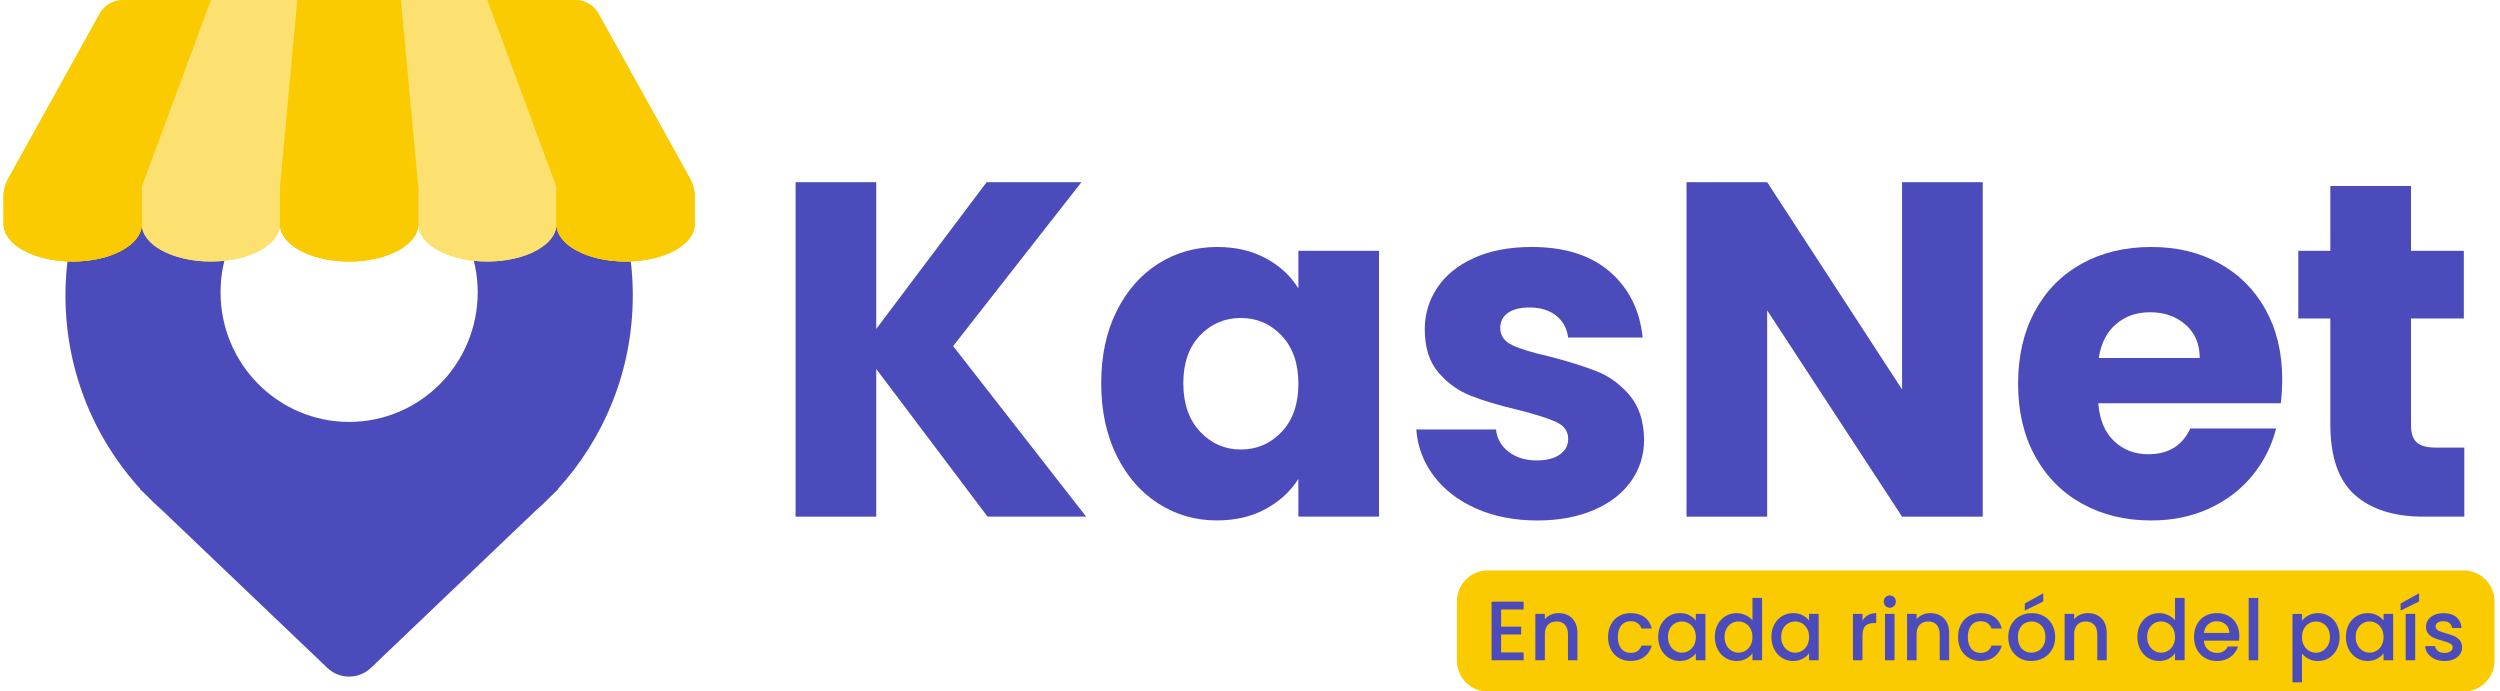 <svg class="brxe-svg" id="brxe-ktcmju" xmlns="http://www.w3.org/2000/svg" width="141" height="39" viewBox="0 0 141 39" fill="none"><g clip-path="url(#clip0_2297_17803)"><path d="M55.699 29.139L49.42 20.81V29.139H44.871V10.276H49.42V18.552L55.645 10.276H60.992L53.756 19.519L61.258 29.138H55.697L55.699 29.139Z" fill="#4B4BBC"></path><path d="M62.974 17.558C63.55 16.394 64.335 15.499 65.328 14.871C66.321 14.244 67.43 13.93 68.653 13.93C69.699 13.93 70.617 14.146 71.406 14.575C72.195 15.005 72.802 15.569 73.228 16.268V14.145H77.777V29.138H73.228V27.015C72.785 27.714 72.168 28.278 71.379 28.708C70.589 29.138 69.671 29.352 68.626 29.352C67.42 29.352 66.321 29.034 65.327 28.398C64.334 27.762 63.549 26.858 62.973 25.685C62.396 24.511 62.108 23.155 62.108 21.614C62.108 20.073 62.395 18.721 62.973 17.557L62.974 17.558ZM72.285 18.928C71.655 18.265 70.888 17.934 69.984 17.934C69.079 17.934 68.312 18.261 67.683 18.915C67.053 19.57 66.739 20.47 66.739 21.616C66.739 22.762 67.053 23.672 67.683 24.344C68.312 25.015 69.079 25.352 69.984 25.352C70.888 25.352 71.655 25.021 72.285 24.358C72.914 23.695 73.229 22.791 73.229 21.644C73.229 20.498 72.914 19.593 72.285 18.93V18.928Z" fill="#4B4BBC"></path><path d="M83.257 28.682C82.246 28.234 81.448 27.621 80.863 26.841C80.278 26.062 79.95 25.188 79.879 24.221H84.374C84.428 24.742 84.667 25.161 85.092 25.485C85.518 25.807 86.041 25.968 86.662 25.968C87.23 25.968 87.669 25.857 87.979 25.632C88.289 25.408 88.445 25.117 88.445 24.759C88.445 24.328 88.223 24.012 87.779 23.805C87.336 23.6 86.617 23.371 85.624 23.119C84.56 22.868 83.673 22.605 82.964 22.327C82.255 22.049 81.643 21.611 81.129 21.01C80.614 20.41 80.357 19.6 80.357 18.579C80.357 17.719 80.592 16.936 81.062 16.228C81.532 15.52 82.224 14.96 83.137 14.548C84.05 14.136 85.136 13.93 86.395 13.93C88.257 13.93 89.724 14.397 90.797 15.328C91.871 16.259 92.487 17.495 92.646 19.035H88.444C88.373 18.516 88.147 18.104 87.766 17.799C87.383 17.495 86.883 17.343 86.263 17.343C85.731 17.343 85.323 17.447 85.04 17.652C84.755 17.859 84.614 18.141 84.614 18.499C84.614 18.929 84.84 19.252 85.292 19.466C85.744 19.681 86.449 19.896 87.407 20.11C88.506 20.397 89.402 20.679 90.093 20.957C90.785 21.235 91.392 21.683 91.915 22.301C92.438 22.918 92.709 23.748 92.727 24.786C92.727 25.664 92.483 26.447 91.995 27.137C91.507 27.827 90.807 28.369 89.894 28.763C88.98 29.157 87.92 29.355 86.715 29.355C85.421 29.355 84.268 29.131 83.257 28.683V28.682Z" fill="#4B4BBC"></path><path d="M111.826 29.139H107.277L99.669 17.505V29.139H95.12V10.276H99.669L107.277 21.964V10.276H111.826V29.138V29.139Z" fill="#4B4BBC"></path><path d="M128.639 22.744H118.344C118.415 23.675 118.712 24.388 119.235 24.88C119.757 25.373 120.4 25.619 121.163 25.619C122.298 25.619 123.087 25.135 123.531 24.167H128.372C128.123 25.153 127.675 26.04 127.028 26.828C126.381 27.616 125.57 28.234 124.594 28.682C123.619 29.13 122.528 29.354 121.322 29.354C119.868 29.354 118.572 29.04 117.438 28.413C116.303 27.785 115.416 26.89 114.778 25.726C114.139 24.562 113.82 23.201 113.82 21.642C113.82 20.083 114.135 18.722 114.765 17.558C115.394 16.394 116.277 15.499 117.411 14.871C118.546 14.244 119.85 13.93 121.322 13.93C122.794 13.93 124.035 14.235 125.152 14.844C126.269 15.453 127.143 16.322 127.773 17.451C128.402 18.579 128.717 19.896 128.717 21.401C128.717 21.831 128.691 22.279 128.638 22.744H128.639ZM124.064 20.192C124.064 19.403 123.798 18.777 123.266 18.311C122.733 17.846 122.069 17.612 121.27 17.612C120.472 17.612 119.865 17.836 119.342 18.284C118.818 18.732 118.495 19.367 118.371 20.192H124.064Z" fill="#4B4BBC"></path><path d="M138.987 25.243V29.138H136.672C135.022 29.138 133.737 28.731 132.815 27.916C131.893 27.102 131.431 25.771 131.431 23.926V17.962H129.623V14.146H131.431V10.491H135.981V14.146H138.96V17.962H135.981V23.98C135.981 24.428 136.087 24.75 136.299 24.947C136.512 25.144 136.867 25.243 137.363 25.243H138.986H138.987Z" fill="#4B4BBC"></path><path d="M138.957 32.173H83.903C82.945 32.173 82.169 32.956 82.169 33.921V37.252C82.169 38.217 82.945 39 83.903 39H138.957C139.914 39 140.691 38.217 140.691 37.252V33.921C140.691 32.956 139.914 32.173 138.957 32.173Z" fill="#F9CB00"></path><path d="M84.662 34.376V35.344H85.792V35.785H84.662V36.797H85.933V37.238H84.125V33.934H85.933V34.375H84.662V34.376Z" fill="#4B4BBC"></path><path d="M88.451 34.708C88.613 34.794 88.739 34.92 88.83 35.088C88.921 35.256 88.966 35.458 88.966 35.696V37.238H88.434V35.776C88.434 35.541 88.376 35.362 88.26 35.237C88.144 35.112 87.986 35.05 87.785 35.05C87.584 35.05 87.424 35.113 87.307 35.237C87.189 35.363 87.13 35.542 87.13 35.776V37.238H86.594V34.623H87.13V34.921C87.218 34.814 87.331 34.73 87.467 34.669C87.603 34.609 87.749 34.58 87.903 34.58C88.107 34.58 88.29 34.622 88.451 34.708Z" fill="#4B4BBC"></path><path d="M90.858 35.219C90.967 35.014 91.117 34.858 91.308 34.746C91.499 34.636 91.719 34.58 91.967 34.58C92.281 34.58 92.541 34.654 92.746 34.805C92.952 34.955 93.091 35.169 93.163 35.448H92.583C92.536 35.318 92.461 35.217 92.357 35.144C92.252 35.072 92.123 35.035 91.966 35.035C91.746 35.035 91.571 35.113 91.441 35.27C91.311 35.426 91.246 35.645 91.246 35.927C91.246 36.209 91.311 36.429 91.441 36.587C91.572 36.745 91.747 36.824 91.966 36.824C92.277 36.824 92.482 36.687 92.583 36.411H93.163C93.087 36.677 92.946 36.888 92.739 37.044C92.531 37.201 92.274 37.279 91.966 37.279C91.718 37.279 91.498 37.223 91.307 37.11C91.116 36.998 90.966 36.84 90.857 36.636C90.749 36.431 90.695 36.195 90.695 35.926C90.695 35.657 90.749 35.42 90.857 35.217L90.858 35.219Z" fill="#4B4BBC"></path><path d="M93.684 35.221C93.793 35.019 93.939 34.861 94.126 34.748C94.313 34.636 94.519 34.58 94.746 34.58C94.949 34.58 95.128 34.62 95.28 34.701C95.432 34.782 95.554 34.882 95.645 35.002V34.623H96.187V37.238H95.645V36.849C95.554 36.972 95.43 37.075 95.272 37.157C95.116 37.239 94.936 37.28 94.736 37.28C94.513 37.28 94.309 37.223 94.123 37.107C93.937 36.992 93.791 36.83 93.683 36.623C93.575 36.415 93.521 36.18 93.521 35.917C93.521 35.655 93.575 35.422 93.683 35.22L93.684 35.221ZM95.535 35.459C95.461 35.326 95.365 35.224 95.246 35.155C95.126 35.086 94.998 35.05 94.859 35.05C94.721 35.05 94.592 35.085 94.473 35.152C94.354 35.22 94.257 35.319 94.183 35.45C94.109 35.582 94.073 35.738 94.073 35.917C94.073 36.097 94.109 36.256 94.183 36.392C94.257 36.529 94.354 36.632 94.475 36.704C94.596 36.775 94.724 36.811 94.859 36.811C94.995 36.811 95.126 36.776 95.246 36.706C95.365 36.637 95.461 36.534 95.535 36.4C95.609 36.266 95.646 36.108 95.646 35.927C95.646 35.747 95.609 35.59 95.535 35.457V35.459Z" fill="#4B4BBC"></path><path d="M96.878 35.221C96.986 35.019 97.133 34.861 97.32 34.748C97.507 34.636 97.715 34.58 97.944 34.58C98.113 34.58 98.281 34.616 98.445 34.691C98.61 34.766 98.741 34.864 98.839 34.987V33.724H99.381V37.237H98.839V36.843C98.751 36.97 98.629 37.075 98.474 37.157C98.318 37.239 98.14 37.28 97.939 37.28C97.713 37.28 97.507 37.223 97.32 37.107C97.133 36.992 96.985 36.83 96.878 36.623C96.769 36.415 96.716 36.18 96.716 35.917C96.716 35.655 96.769 35.422 96.878 35.22V35.221ZM98.728 35.459C98.654 35.326 98.558 35.224 98.438 35.155C98.319 35.086 98.19 35.05 98.052 35.05C97.914 35.05 97.785 35.085 97.666 35.152C97.546 35.22 97.45 35.319 97.376 35.45C97.302 35.582 97.265 35.738 97.265 35.917C97.265 36.097 97.302 36.256 97.376 36.392C97.45 36.529 97.546 36.632 97.668 36.704C97.789 36.775 97.917 36.811 98.052 36.811C98.187 36.811 98.319 36.776 98.438 36.706C98.558 36.637 98.654 36.534 98.728 36.4C98.802 36.266 98.839 36.108 98.839 35.927C98.839 35.747 98.802 35.59 98.728 35.457V35.459Z" fill="#4B4BBC"></path><path d="M100.071 35.221C100.179 35.019 100.326 34.861 100.513 34.748C100.7 34.636 100.906 34.58 101.132 34.58C101.336 34.58 101.514 34.62 101.667 34.701C101.819 34.782 101.94 34.882 102.031 35.002V34.623H102.573V37.238H102.031V36.849C101.94 36.972 101.817 37.075 101.659 37.157C101.502 37.239 101.323 37.28 101.122 37.28C100.899 37.28 100.695 37.223 100.51 37.107C100.324 36.992 100.178 36.83 100.07 36.623C99.961 36.415 99.908 36.18 99.908 35.917C99.908 35.655 99.961 35.422 100.07 35.22L100.071 35.221ZM101.922 35.459C101.848 35.326 101.751 35.224 101.632 35.155C101.513 35.086 101.384 35.05 101.246 35.05C101.107 35.05 100.979 35.085 100.859 35.152C100.74 35.22 100.644 35.319 100.57 35.45C100.496 35.582 100.459 35.738 100.459 35.917C100.459 36.097 100.496 36.256 100.57 36.392C100.644 36.529 100.74 36.632 100.862 36.704C100.983 36.775 101.111 36.811 101.246 36.811C101.381 36.811 101.513 36.776 101.632 36.706C101.751 36.637 101.848 36.534 101.922 36.4C101.996 36.266 102.032 36.108 102.032 35.927C102.032 35.747 101.996 35.59 101.922 35.457V35.459Z" fill="#4B4BBC"></path><path d="M105.355 34.692C105.485 34.618 105.641 34.581 105.819 34.581V35.141H105.682C105.472 35.141 105.313 35.195 105.205 35.302C105.096 35.41 105.043 35.596 105.043 35.862V37.239H104.506V34.624H105.043V35.004C105.121 34.871 105.225 34.767 105.356 34.692H105.355Z" fill="#4B4BBC"></path><path d="M106.342 34.177C106.276 34.11 106.244 34.028 106.244 33.931C106.244 33.833 106.277 33.75 106.342 33.684C106.408 33.618 106.489 33.584 106.587 33.584C106.685 33.584 106.761 33.618 106.827 33.684C106.893 33.75 106.926 33.833 106.926 33.931C106.926 34.028 106.893 34.111 106.827 34.177C106.761 34.243 106.682 34.277 106.587 34.277C106.493 34.277 106.408 34.243 106.342 34.177ZM106.851 34.623V37.238H106.314V34.623H106.851Z" fill="#4B4BBC"></path><path d="M109.416 34.708C109.578 34.794 109.704 34.92 109.795 35.088C109.886 35.256 109.931 35.458 109.931 35.696V37.238H109.399V35.776C109.399 35.541 109.341 35.362 109.225 35.237C109.109 35.112 108.95 35.05 108.75 35.05C108.549 35.05 108.389 35.113 108.272 35.237C108.154 35.363 108.095 35.542 108.095 35.776V37.238H107.558V34.623H108.095V34.921C108.183 34.814 108.296 34.73 108.432 34.669C108.568 34.609 108.714 34.58 108.868 34.58C109.072 34.58 109.255 34.622 109.416 34.708Z" fill="#4B4BBC"></path><path d="M110.598 35.219C110.706 35.014 110.856 34.858 111.047 34.746C111.238 34.636 111.458 34.58 111.706 34.58C112.021 34.58 112.28 34.654 112.485 34.805C112.691 34.955 112.83 35.169 112.902 35.448H112.322C112.275 35.318 112.2 35.217 112.096 35.144C111.992 35.072 111.862 35.035 111.705 35.035C111.485 35.035 111.31 35.113 111.18 35.27C111.05 35.426 110.985 35.645 110.985 35.927C110.985 36.209 111.05 36.429 111.18 36.587C111.311 36.745 111.486 36.824 111.705 36.824C112.016 36.824 112.221 36.687 112.322 36.411H112.902C112.827 36.677 112.685 36.888 112.478 37.044C112.271 37.201 112.013 37.279 111.705 37.279C111.457 37.279 111.237 37.223 111.046 37.11C110.855 36.998 110.705 36.84 110.597 36.636C110.488 36.431 110.434 36.195 110.434 35.926C110.434 35.657 110.488 35.42 110.597 35.217L110.598 35.219Z" fill="#4B4BBC"></path><path d="M113.902 37.113C113.704 37 113.549 36.842 113.435 36.638C113.322 36.433 113.266 36.198 113.266 35.928C113.266 35.659 113.324 35.426 113.439 35.221C113.555 35.016 113.714 34.858 113.915 34.746C114.116 34.636 114.34 34.58 114.589 34.58C114.838 34.58 115.061 34.635 115.263 34.746C115.463 34.856 115.622 35.016 115.738 35.221C115.854 35.426 115.912 35.662 115.912 35.928C115.912 36.194 115.852 36.43 115.733 36.636C115.614 36.841 115.451 37 115.246 37.113C115.04 37.225 114.813 37.281 114.565 37.281C114.317 37.281 114.099 37.225 113.901 37.113H113.902ZM114.955 36.711C115.076 36.644 115.174 36.545 115.249 36.413C115.324 36.28 115.361 36.119 115.361 35.928C115.361 35.738 115.325 35.578 115.253 35.447C115.181 35.315 115.085 35.217 114.965 35.151C114.846 35.085 114.718 35.051 114.579 35.051C114.441 35.051 114.313 35.085 114.195 35.151C114.077 35.218 113.984 35.316 113.915 35.447C113.846 35.578 113.811 35.739 113.811 35.928C113.811 36.209 113.883 36.428 114.025 36.581C114.168 36.734 114.348 36.811 114.564 36.811C114.703 36.811 114.831 36.777 114.953 36.711H114.955Z" fill="#4B4BBC"></path><path d="M115.239 33.921L114.198 34.438V34.039L115.239 33.46V33.921Z" fill="#4B4BBC"></path><path d="M118.303 34.708C118.465 34.794 118.591 34.92 118.682 35.088C118.773 35.256 118.818 35.458 118.818 35.696V37.238H118.286V35.776C118.286 35.541 118.228 35.362 118.112 35.237C117.996 35.112 117.837 35.05 117.637 35.05C117.436 35.05 117.276 35.113 117.159 35.237C117.041 35.363 116.982 35.542 116.982 35.776V37.238H116.445V34.623H116.982V34.921C117.07 34.814 117.183 34.73 117.319 34.669C117.455 34.609 117.601 34.58 117.755 34.58C117.959 34.58 118.142 34.622 118.303 34.708Z" fill="#4B4BBC"></path><path d="M120.71 35.221C120.819 35.019 120.966 34.861 121.152 34.748C121.339 34.636 121.547 34.58 121.777 34.58C121.947 34.58 122.114 34.616 122.278 34.691C122.443 34.766 122.574 34.864 122.671 34.987V33.724H123.213V37.237H122.671V36.843C122.583 36.97 122.462 37.075 122.306 37.157C122.15 37.239 121.972 37.28 121.772 37.28C121.545 37.28 121.339 37.223 121.152 37.107C120.966 36.992 120.818 36.83 120.71 36.623C120.602 36.415 120.548 36.18 120.548 35.917C120.548 35.655 120.602 35.422 120.71 35.22V35.221ZM122.562 35.459C122.487 35.326 122.391 35.224 122.272 35.155C122.153 35.086 122.024 35.05 121.885 35.05C121.747 35.05 121.618 35.085 121.499 35.152C121.38 35.22 121.283 35.319 121.209 35.45C121.135 35.582 121.099 35.738 121.099 35.917C121.099 36.097 121.135 36.256 121.209 36.392C121.283 36.529 121.38 36.632 121.501 36.704C121.622 36.775 121.75 36.811 121.885 36.811C122.021 36.811 122.153 36.776 122.272 36.706C122.391 36.636 122.487 36.534 122.562 36.4C122.636 36.266 122.672 36.108 122.672 35.927C122.672 35.747 122.636 35.59 122.562 35.457V35.459Z" fill="#4B4BBC"></path><path d="M126.28 36.133H124.297C124.313 36.342 124.389 36.509 124.528 36.636C124.666 36.762 124.836 36.825 125.036 36.825C125.325 36.825 125.529 36.703 125.649 36.459H126.229C126.15 36.7 126.008 36.896 125.803 37.05C125.597 37.204 125.341 37.28 125.037 37.28C124.788 37.28 124.566 37.224 124.371 37.112C124.175 36.999 124.021 36.841 123.909 36.637C123.798 36.432 123.742 36.197 123.742 35.927C123.742 35.658 123.796 35.421 123.904 35.218C124.012 35.013 124.165 34.857 124.361 34.745C124.558 34.635 124.783 34.579 125.037 34.579C125.292 34.579 125.5 34.633 125.692 34.74C125.884 34.848 126.032 34.998 126.14 35.193C126.246 35.388 126.299 35.611 126.299 35.865C126.299 35.963 126.293 36.052 126.28 36.131V36.133ZM125.738 35.696C125.735 35.497 125.664 35.337 125.526 35.217C125.387 35.097 125.217 35.036 125.013 35.036C124.827 35.036 124.668 35.096 124.537 35.215C124.405 35.334 124.327 35.494 124.301 35.696H125.738Z" fill="#4B4BBC"></path><path d="M127.363 33.726V37.239H126.826V33.726H127.363Z" fill="#4B4BBC"></path><path d="M130.204 34.704C130.36 34.622 130.537 34.581 130.736 34.581C130.962 34.581 131.168 34.637 131.355 34.749C131.542 34.862 131.689 35.019 131.795 35.222C131.901 35.424 131.955 35.657 131.955 35.92C131.955 36.183 131.901 36.417 131.795 36.625C131.689 36.833 131.542 36.994 131.355 37.109C131.168 37.225 130.962 37.282 130.736 37.282C130.539 37.282 130.363 37.242 130.209 37.161C130.056 37.08 129.93 36.981 129.832 36.86V38.483H129.296V34.624H129.832V35.009C129.924 34.889 130.047 34.787 130.205 34.705L130.204 34.704ZM131.298 35.452C131.224 35.321 131.128 35.22 131.006 35.153C130.885 35.085 130.756 35.051 130.618 35.051C130.479 35.051 130.355 35.086 130.234 35.156C130.112 35.225 130.016 35.327 129.942 35.46C129.868 35.593 129.831 35.75 129.831 35.931C129.831 36.111 129.868 36.268 129.942 36.403C130.016 36.538 130.112 36.64 130.234 36.709C130.355 36.779 130.483 36.814 130.618 36.814C130.753 36.814 130.885 36.779 131.006 36.707C131.128 36.636 131.224 36.532 131.298 36.396C131.372 36.259 131.409 36.102 131.409 35.921C131.409 35.74 131.372 35.584 131.298 35.454V35.452Z" fill="#4B4BBC"></path><path d="M132.471 35.221C132.58 35.019 132.728 34.861 132.915 34.748C133.101 34.636 133.307 34.58 133.534 34.58C133.738 34.58 133.916 34.62 134.068 34.701C134.221 34.782 134.342 34.882 134.433 35.002V34.623H134.975V37.238H134.433V36.849C134.342 36.972 134.219 37.075 134.061 37.157C133.904 37.239 133.725 37.28 133.523 37.28C133.3 37.28 133.096 37.223 132.911 37.107C132.726 36.992 132.579 36.83 132.47 36.623C132.362 36.415 132.308 36.18 132.308 35.917C132.308 35.655 132.362 35.422 132.47 35.22L132.471 35.221ZM134.323 35.459C134.249 35.326 134.152 35.224 134.033 35.155C133.914 35.086 133.785 35.05 133.646 35.05C133.508 35.05 133.379 35.085 133.26 35.152C133.141 35.22 133.044 35.319 132.97 35.45C132.896 35.582 132.86 35.738 132.86 35.917C132.86 36.097 132.896 36.256 132.97 36.392C133.044 36.529 133.142 36.632 133.262 36.704C133.382 36.775 133.511 36.811 133.646 36.811C133.782 36.811 133.914 36.776 134.033 36.706C134.152 36.637 134.249 36.534 134.323 36.4C134.396 36.266 134.433 36.108 134.433 35.927C134.433 35.747 134.397 35.59 134.323 35.457V35.459Z" fill="#4B4BBC"></path><path d="M136.435 33.921L135.394 34.438V34.039L136.435 33.46V33.921ZM136.218 34.623V37.238H135.681V34.623H136.218Z" fill="#4B4BBC"></path><path d="M137.318 37.17C137.156 37.095 137.028 36.995 136.934 36.866C136.839 36.737 136.789 36.595 136.783 36.437H137.339C137.349 36.547 137.402 36.64 137.497 36.715C137.593 36.789 137.713 36.826 137.857 36.826C138 36.826 138.125 36.797 138.208 36.738C138.29 36.68 138.332 36.604 138.332 36.514C138.332 36.415 138.286 36.343 138.194 36.295C138.101 36.247 137.954 36.196 137.754 36.138C137.559 36.084 137.401 36.032 137.278 35.981C137.156 35.931 137.05 35.853 136.961 35.749C136.871 35.644 136.826 35.507 136.826 35.336C136.826 35.196 136.867 35.07 136.949 34.954C137.03 34.838 137.147 34.747 137.3 34.681C137.452 34.614 137.627 34.582 137.824 34.582C138.12 34.582 138.358 34.656 138.538 34.807C138.718 34.957 138.815 35.161 138.828 35.421H138.291C138.282 35.304 138.234 35.21 138.15 35.141C138.065 35.072 137.95 35.036 137.806 35.036C137.662 35.036 137.556 35.063 137.481 35.117C137.406 35.171 137.368 35.243 137.368 35.33C137.368 35.399 137.393 35.459 137.443 35.505C137.494 35.553 137.555 35.59 137.627 35.617C137.699 35.644 137.806 35.677 137.948 35.718C138.136 35.769 138.291 35.82 138.411 35.873C138.532 35.925 138.637 36.002 138.725 36.103C138.813 36.205 138.858 36.339 138.862 36.507C138.862 36.656 138.821 36.788 138.74 36.906C138.658 37.023 138.542 37.115 138.393 37.182C138.244 37.249 138.069 37.281 137.868 37.281C137.668 37.281 137.482 37.245 137.32 37.17H137.318Z" fill="#4B4BBC"></path><path d="M35.69 16.666C35.69 7.679 28.395 0.41 19.447 0.544C10.891 0.672 3.874 7.698 3.695 16.32C3.605 20.664 5.222 24.626 7.914 27.577H7.884L8.188 27.867C8.517 28.21 8.86 28.537 9.218 28.85L18.461 37.668C19.15 38.325 20.23 38.325 20.919 37.668L30.161 28.85C30.518 28.537 30.862 28.21 31.191 27.867L31.496 27.577H31.466C34.087 24.705 35.689 20.874 35.689 16.665L35.69 16.666ZM19.691 23.796C15.686 23.796 12.439 20.524 12.439 16.487C12.439 12.451 15.686 9.179 19.691 9.179C23.696 9.179 26.942 12.451 26.942 16.487C26.942 20.524 23.696 23.796 19.691 23.796Z" fill="#4B4BBC"></path><path d="M32.45 0H6.931C6.387 0 5.885 0.296 5.619 0.775L0.442 10.105C0.285 10.387 0.203 10.705 0.203 11.029V12.642C0.203 13.806 1.948 14.749 4.101 14.749C6.253 14.749 7.998 13.806 7.998 12.642C7.998 13.806 9.743 14.749 11.896 14.749C14.049 14.749 15.794 13.806 15.794 12.642C15.794 13.806 17.539 14.749 19.692 14.749C21.845 14.749 23.59 13.806 23.59 12.642C23.59 13.806 25.335 14.749 27.488 14.749C29.64 14.749 31.385 13.806 31.385 12.642C31.385 13.806 33.13 14.749 35.283 14.749C37.436 14.749 39.181 13.806 39.181 12.642V11.029C39.181 10.705 39.098 10.387 38.942 10.105L33.761 0.775C33.496 0.297 32.994 0 32.45 0Z" fill="#FCE170"></path><path d="M5.619 0.775L0.442 10.105C0.285 10.387 0.203 10.705 0.203 11.029V12.642C0.203 13.806 1.948 14.749 4.101 14.749C6.253 14.749 7.998 13.806 7.998 12.642V10.602C7.998 10.558 8.006 10.514 8.022 10.472L11.895 0H6.931C6.387 0 5.885 0.296 5.619 0.775Z" fill="#F9CB00"></path><path d="M7.998 10.535V12.642C7.998 13.806 9.743 14.749 11.896 14.749C14.049 14.749 15.794 13.806 15.794 12.642V10.535H8H7.998Z" fill="#FCE170"></path><path d="M23.588 10.535V12.642C23.588 13.806 25.333 14.749 27.485 14.749C29.638 14.749 31.383 13.806 31.383 12.642V10.535H23.589H23.588Z" fill="#FCE170"></path><path d="M22.613 0H16.767L15.793 10.536V12.642C15.793 13.806 17.538 14.749 19.691 14.749C21.844 14.749 23.589 13.806 23.589 12.642V10.536L22.613 0Z" fill="#F9CB00"></path><path d="M32.45 0H27.485L31.383 10.536V12.642C31.383 13.806 33.128 14.749 35.281 14.749C37.434 14.749 39.179 13.806 39.179 12.642V11.029C39.179 10.705 39.096 10.387 38.94 10.105L33.761 0.775C33.496 0.297 32.994 0 32.45 0Z" fill="#F9CB00"></path><path d="M0.578 10.535C0.371 10.535 0.203 10.705 0.203 10.914V12.642C0.203 13.806 1.948 14.749 4.101 14.749C6.253 14.749 7.998 13.806 7.998 12.642V10.535H0.578Z" fill="#F9CB00"></path><path d="M15.793 10.535V12.642C15.793 13.806 17.538 14.749 19.691 14.749C21.844 14.749 23.589 13.806 23.589 12.642V10.535H15.794H15.793Z" fill="#F9CB00"></path><path d="M31.383 10.535V12.642C31.383 13.806 33.128 14.749 35.281 14.749C37.434 14.749 39.179 13.806 39.179 12.642V10.914C39.179 10.705 39.01 10.535 38.803 10.535H31.384H31.383Z" fill="#F9CB00"></path></g><defs><clipPath id="clip0_2297_17803"><rect width="141" height="39" fill="white"></rect></clipPath></defs></svg>